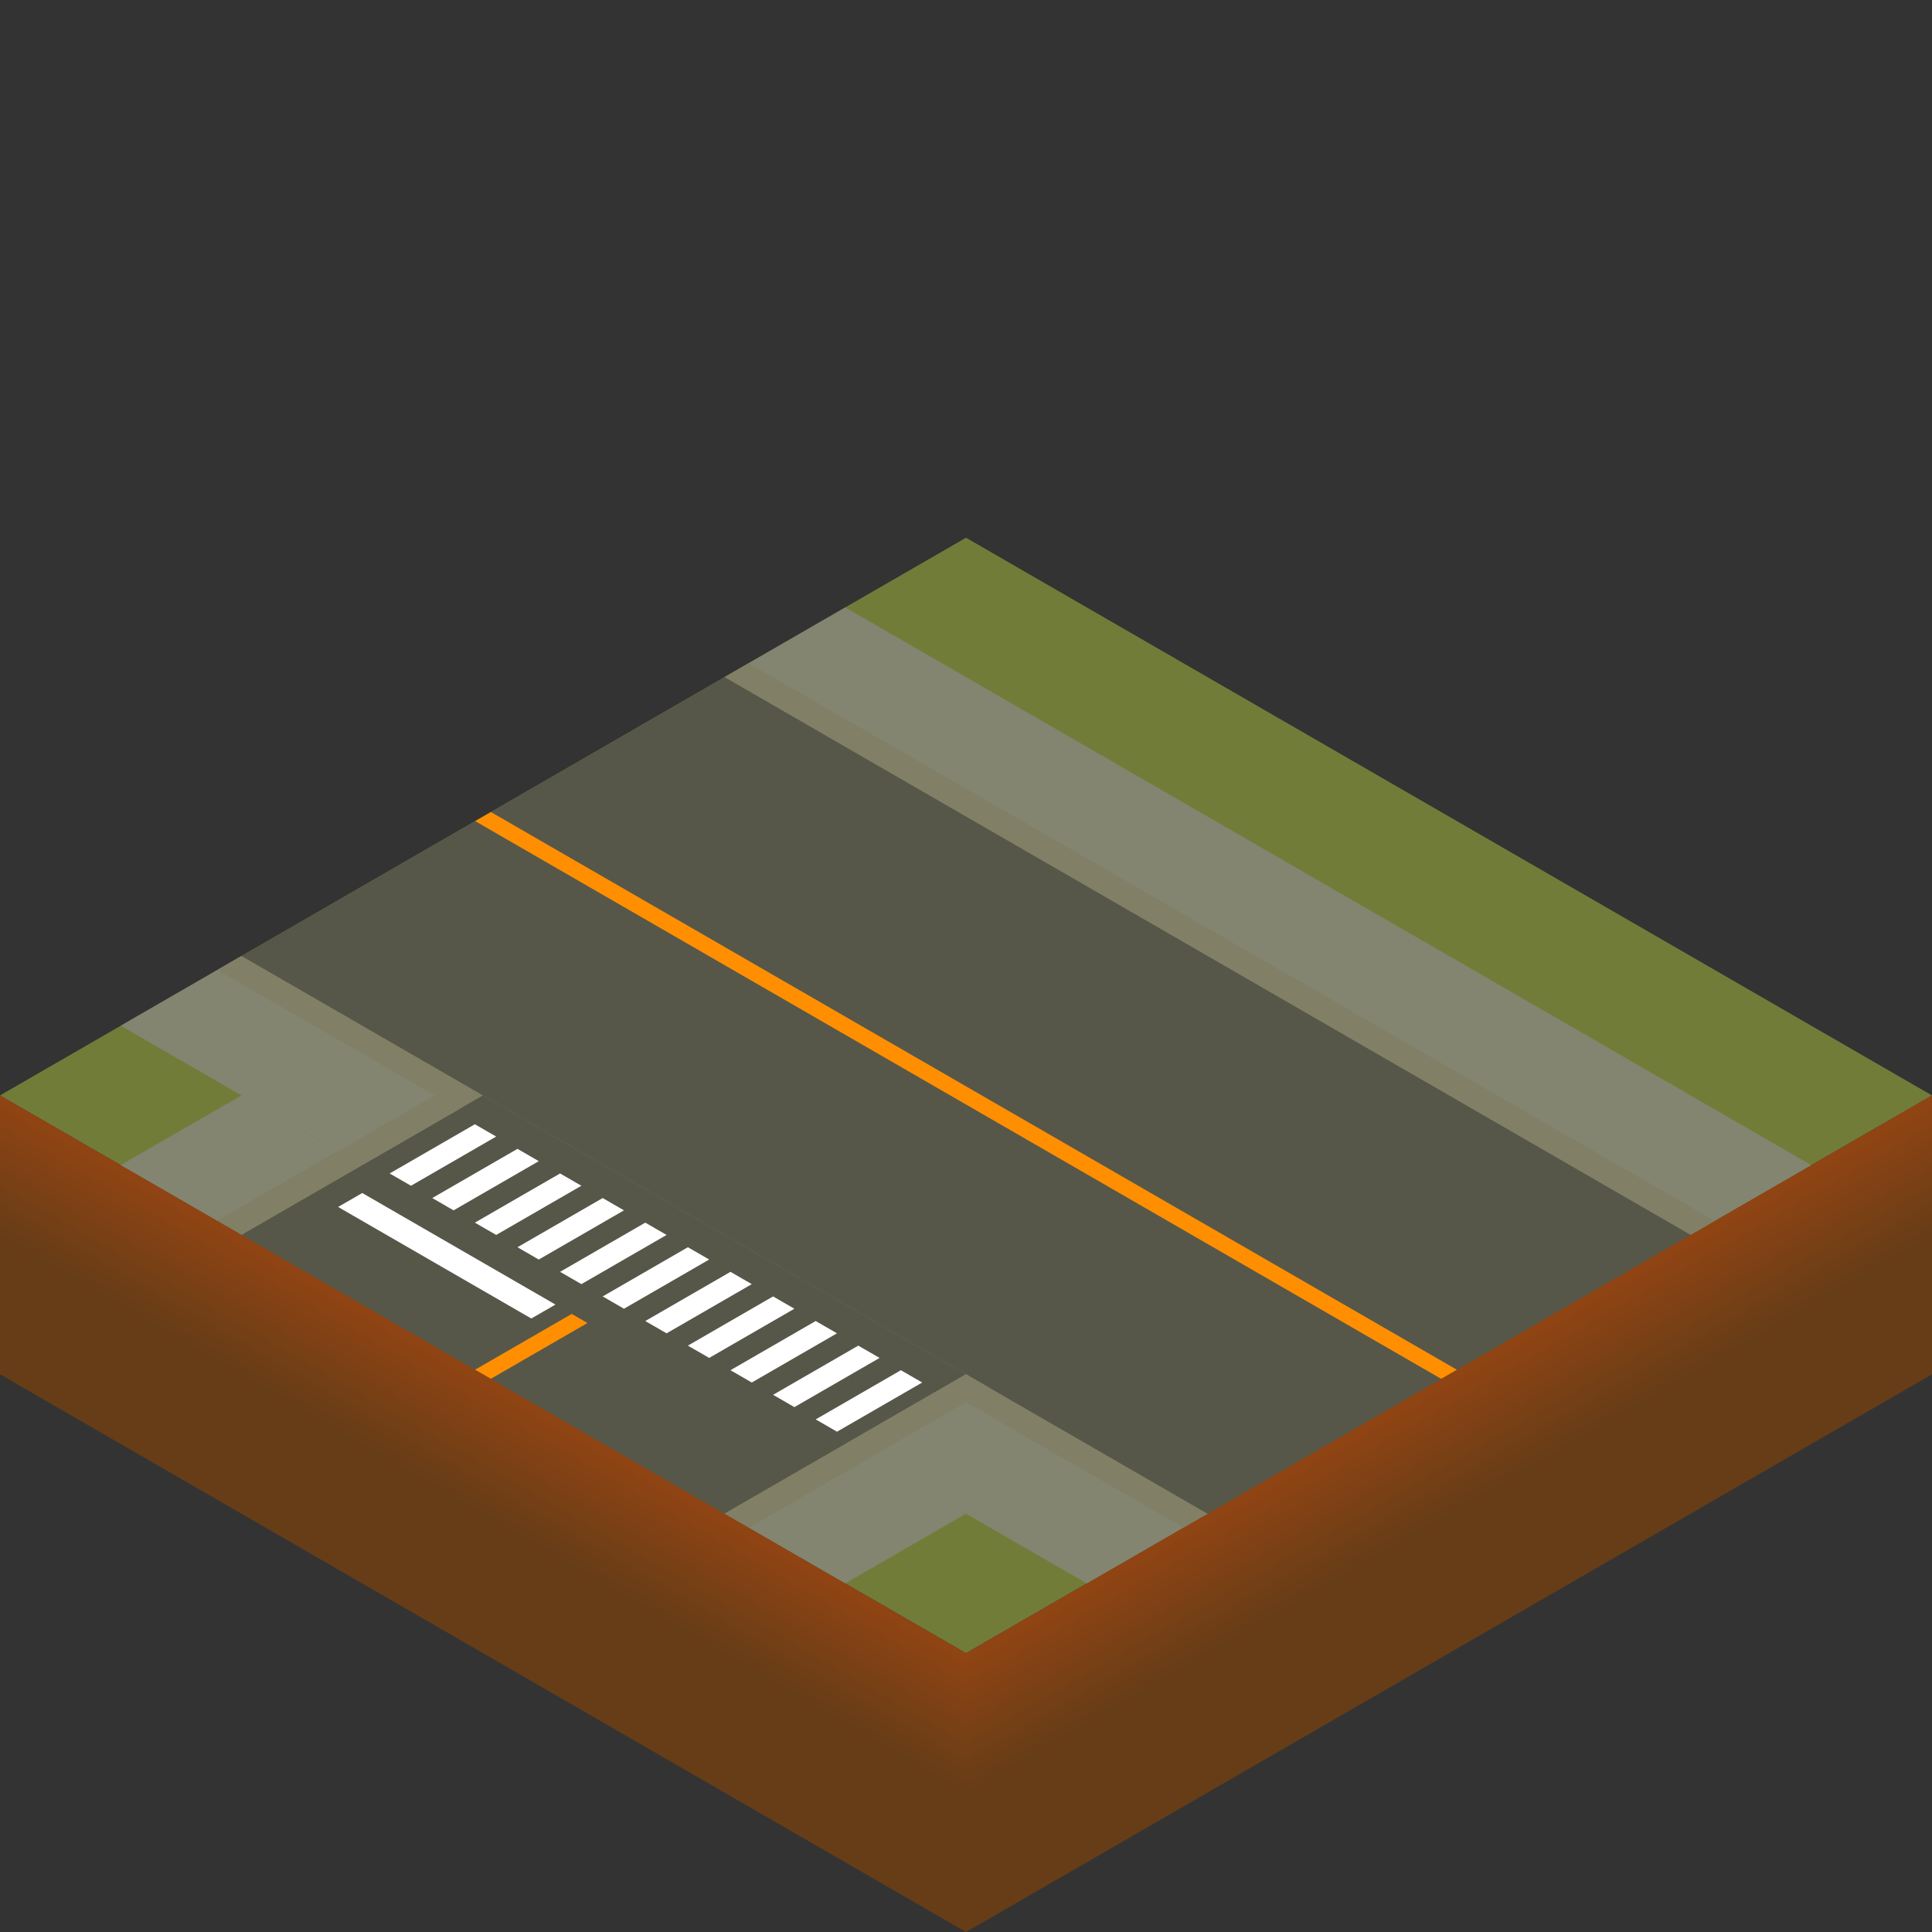 <svg
   xmlns:dc="http://purl.org/dc/elements/1.1/"
   xmlns:cc="http://creativecommons.org/ns#"
   xmlns:rdf="http://www.w3.org/1999/02/22-rdf-syntax-ns#"
   xmlns:svg="http://www.w3.org/2000/svg"
   xmlns="http://www.w3.org/2000/svg"
   xmlns:xlink="http://www.w3.org/1999/xlink"
   xmlns:sodipodi="http://sodipodi.sourceforge.net/DTD/sodipodi-0.dtd"
   xmlns:inkscape="http://www.inkscape.org/namespaces/inkscape"
   width="245.488"
   height="245.488"
   id="svg6608"
   version="1.1"
   inkscape:version="0.48.4 r9939"
   sodipodi:docname="road-straight-bottomtop.svg">
  <rect width="100%" height="100%" fill="#333333" stroke="none"/>
  <defs
     id="defs6610">
    <linearGradient
       inkscape:collect="always"
       xlink:href="#linearGradient3810-7"
       id="linearGradient3816-2"
       x1="368.231"
       y1="1229.528"
       x2="352.888"
       y2="1202.953"
       gradientUnits="userSpaceOnUse"
       gradientTransform="translate(-4.3e-6,4.285e-5)" />
    <linearGradient
       id="linearGradient3810-7">
      <stop
         style="stop-color:#673d17;stop-opacity:1;"
         offset="0"
         id="stop3812-0" />
      <stop
         style="stop-color:#bb4b0f;stop-opacity:1;"
         offset="1"
         id="stop3814-4" />
    </linearGradient>
    <linearGradient
       y2="1202.953"
       x2="352.888"
       y1="1229.528"
       x1="368.231"
       gradientTransform="matrix(-1,0,0,1,613.719,3.49e-5)"
       gradientUnits="userSpaceOnUse"
       id="linearGradient4421"
       xlink:href="#linearGradient3810-8-9"
       inkscape:collect="always" />
    <linearGradient
       id="linearGradient3810-8-9">
      <stop
         style="stop-color:#673d17;stop-opacity:1;"
         offset="0"
         id="stop3812-8-7" />
      <stop
         style="stop-color:#bb4b0f;stop-opacity:1;"
         offset="1"
         id="stop3814-3-3" />
    </linearGradient>
    <clipPath
       clipPathUnits="userSpaceOnUse"
       id="clipPath4655">
      <path
         inkscape:connector-curvature="0"
         id="path4657"
         d="m 46.029,1256.102 61.372,-35.433 122.744,70.866 -61.372,35.433 z"
         style="fill:#565749;fill-opacity:1;stroke:none"
         sodipodi:nodetypes="ccccc" />
    </clipPath>
    <clipPath
       clipPathUnits="userSpaceOnUse"
       id="clipPath4909-3-7-6-5">
      <path
         style="fill:#ffffff;stroke:none"
         d="m 521.661,1498.819 6.137,-3.543 12.274,7.087 -6.137,3.543 z"
         id="path4911-7-7-2-56"
         inkscape:connector-curvature="0" />
    </clipPath>
    <clipPath
       clipPathUnits="userSpaceOnUse"
       id="clipPath4909-3-7-6-1-9">
      <path
         style="fill:#ffffff;stroke:none"
         d="m 521.661,1498.819 6.137,-3.543 12.274,7.087 -6.137,3.543 z"
         id="path4911-7-7-2-5-9"
         inkscape:connector-curvature="0" />
    </clipPath>
    <clipPath
       clipPathUnits="userSpaceOnUse"
       id="clipPath4909-3-7-6-3-6">
      <path
         style="fill:#ffffff;stroke:none"
         d="m 521.661,1498.819 6.137,-3.543 12.274,7.087 -6.137,3.543 z"
         id="path4911-7-7-2-7-2"
         inkscape:connector-curvature="0" />
    </clipPath>
    <clipPath
       clipPathUnits="userSpaceOnUse"
       id="clipPath4909-3-7-6-0-7">
      <path
         style="fill:#ffffff;stroke:none"
         d="m 521.661,1498.819 6.137,-3.543 12.274,7.087 -6.137,3.543 z"
         id="path4911-7-7-2-4-7"
         inkscape:connector-curvature="0" />
    </clipPath>
    <linearGradient
       id="linearGradient3810-7-1-1-7-7-5-8">
      <stop
         style="stop-color:#673d17;stop-opacity:1;"
         offset="0"
         id="stop3812-0-4-2-4-6-7-4" />
      <stop
         style="stop-color:#bb4b0f;stop-opacity:1;"
         offset="1"
         id="stop3814-4-7-2-9-7-7-9" />
    </linearGradient>
    <linearGradient
       y2="1202.953"
       x2="352.888"
       y1="1229.528"
       x1="368.231"
       gradientTransform="matrix(-1,0,0,1,613.719,3.49e-5)"
       gradientUnits="userSpaceOnUse"
       id="linearGradient3835-4"
       xlink:href="#linearGradient3810-8-9-9-3-6-5-5-8"
       inkscape:collect="always" />
    <linearGradient
       id="linearGradient3810-8-9-9-3-6-5-5-8">
      <stop
         style="stop-color:#673d17;stop-opacity:1;"
         offset="0"
         id="stop3812-8-7-4-6-9-8-4-5" />
      <stop
         style="stop-color:#bb4b0f;stop-opacity:1;"
         offset="1"
         id="stop3814-3-3-9-7-1-7-6-3" />
    </linearGradient>
    <linearGradient
       inkscape:collect="always"
       xlink:href="#linearGradient3810-7-1-1-7-7-5-8"
       id="linearGradient6428"
       gradientUnits="userSpaceOnUse"
       gradientTransform="translate(-4.3e-6,4.285e-5)"
       x1="368.231"
       y1="1229.528"
       x2="352.888"
       y2="1202.953" />
    <linearGradient
       inkscape:collect="always"
       xlink:href="#linearGradient3810-8-9-9-3-6-5-5-8"
       id="linearGradient6430"
       gradientUnits="userSpaceOnUse"
       gradientTransform="matrix(-1,0,0,1,613.719,3.49e-5)"
       x1="368.231"
       y1="1229.528"
       x2="352.888"
       y2="1202.953" />
    <clipPath
       clipPathUnits="userSpaceOnUse"
       id="clipPath4655-8-9">
      <path
         inkscape:connector-curvature="0"
         id="path4657-9-8"
         d="m 46.029,1256.102 61.372,-35.433 122.744,70.866 -61.372,35.433 z"
         style="fill:#565749;fill-opacity:1;stroke:none"
         sodipodi:nodetypes="ccccc" />
    </clipPath>
    <linearGradient
       inkscape:collect="always"
       xlink:href="#linearGradient3810-7-1-8"
       id="linearGradient3816-2-3-8"
       x1="368.231"
       y1="1229.528"
       x2="352.888"
       y2="1202.953"
       gradientUnits="userSpaceOnUse"
       gradientTransform="translate(-4.3e-6,4.285e-5)" />
    <linearGradient
       id="linearGradient3810-7-1-8">
      <stop
         style="stop-color:#673d17;stop-opacity:1;"
         offset="0"
         id="stop3812-0-4-4" />
      <stop
         style="stop-color:#bb4b0f;stop-opacity:1;"
         offset="1"
         id="stop3814-4-7-6" />
    </linearGradient>
    <linearGradient
       y2="1202.953"
       x2="352.888"
       y1="1229.528"
       x1="368.231"
       gradientTransform="matrix(-1,0,0,1,613.719,3.49e-5)"
       gradientUnits="userSpaceOnUse"
       id="linearGradient4699-1"
       xlink:href="#linearGradient3810-8-9-9-9"
       inkscape:collect="always" />
    <linearGradient
       id="linearGradient3810-8-9-9-9">
      <stop
         style="stop-color:#673d17;stop-opacity:1;"
         offset="0"
         id="stop3812-8-7-4-4" />
      <stop
         style="stop-color:#bb4b0f;stop-opacity:1;"
         offset="1"
         id="stop3814-3-3-9-2" />
    </linearGradient>
    <linearGradient
       y2="1202.953"
       x2="352.888"
       y1="1229.528"
       x1="368.231"
       gradientTransform="matrix(-1,0,0,1,613.719,3.49e-5)"
       gradientUnits="userSpaceOnUse"
       id="linearGradient6601"
       xlink:href="#linearGradient3810-8-9-9-9"
       inkscape:collect="always" />
    <linearGradient
       inkscape:collect="always"
       xlink:href="#linearGradient3810-7-1-8"
       id="linearGradient6668"
       gradientUnits="userSpaceOnUse"
       gradientTransform="translate(-4.3e-6,4.285e-5)"
       x1="368.231"
       y1="1229.528"
       x2="352.888"
       y2="1202.953" />
    <linearGradient
       inkscape:collect="always"
       xlink:href="#linearGradient3810-8-9-9-9"
       id="linearGradient6670"
       gradientUnits="userSpaceOnUse"
       gradientTransform="matrix(-1,0,0,1,613.719,3.49e-5)"
       x1="368.231"
       y1="1229.528"
       x2="352.888"
       y2="1202.953" />
    <clipPath
       clipPathUnits="userSpaceOnUse"
       id="clipPath4655-8-0-5-6-7">
      <path
         inkscape:connector-curvature="0"
         id="path4657-9-2-3-3-2"
         d="m 46.029,1256.102 61.372,-35.433 122.744,70.866 -61.372,35.433 z"
         style="fill:#565749;fill-opacity:1;stroke:none"
         sodipodi:nodetypes="ccccc" />
    </clipPath>
    <clipPath
       clipPathUnits="userSpaceOnUse"
       id="clipPath4909-3-1-8">
      <path
         style="fill:#ffffff;stroke:none"
         d="m 521.661,1498.819 6.137,-3.543 12.274,7.087 -6.137,3.543 z"
         id="path4911-7-0-9"
         inkscape:connector-curvature="0" />
    </clipPath>
    <linearGradient
       inkscape:collect="always"
       xlink:href="#linearGradient3810-7-1-1-7-3-9"
       id="linearGradient3816-2-3-0-2-2-7"
       x1="368.231"
       y1="1229.528"
       x2="352.888"
       y2="1202.953"
       gradientUnits="userSpaceOnUse"
       gradientTransform="translate(-4.3e-6,4.285e-5)" />
    <linearGradient
       id="linearGradient3810-7-1-1-7-3-9">
      <stop
         style="stop-color:#673d17;stop-opacity:1;"
         offset="0"
         id="stop3812-0-4-2-4-9-4" />
      <stop
         style="stop-color:#bb4b0f;stop-opacity:1;"
         offset="1"
         id="stop3814-4-7-2-9-79-2" />
    </linearGradient>
    <linearGradient
       y2="1202.953"
       x2="352.888"
       y1="1229.528"
       x1="368.231"
       gradientTransform="matrix(-1,0,0,1,613.719,3.49e-5)"
       gradientUnits="userSpaceOnUse"
       id="linearGradient5147-9-2"
       xlink:href="#linearGradient3810-8-9-9-3-6-8-8"
       inkscape:collect="always" />
    <linearGradient
       id="linearGradient3810-8-9-9-3-6-8-8">
      <stop
         style="stop-color:#673d17;stop-opacity:1;"
         offset="0"
         id="stop3812-8-7-4-6-9-3-6" />
      <stop
         style="stop-color:#bb4b0f;stop-opacity:1;"
         offset="1"
         id="stop3814-3-3-9-7-1-3-4" />
    </linearGradient>
    <clipPath
       clipPathUnits="userSpaceOnUse"
       id="clipPath3921-4-6">
      <path
         style="fill:#989e34;fill-opacity:1;stroke:none"
         d="m 319.134,1222.441 c 0,0 -7.733,-2.092 -9.206,-5.315 -2.249,-4.923 -1.065,-8.785 3.069,-15.945 2.362,-4.091 9.206,-15.945 9.206,-15.945 0,0 6.844,11.853 9.206,15.945 4.134,7.16 5.318,11.022 3.069,15.945 -1.472,3.223 -9.206,5.315 -9.206,5.315 l -3.069,1.772 z"
         id="path3923-4-6"
         inkscape:connector-curvature="0"
         sodipodi:nodetypes="csscssccc" />
    </clipPath>
    <clipPath
       clipPathUnits="userSpaceOnUse"
       id="clipPath3921-8-90">
      <path
         style="fill:#989e34;fill-opacity:1;stroke:none"
         d="m 319.134,1222.441 c 0,0 -7.733,-2.092 -9.206,-5.315 -2.249,-4.923 -1.065,-8.785 3.069,-15.945 2.362,-4.091 9.206,-15.945 9.206,-15.945 0,0 6.844,11.853 9.206,15.945 4.134,7.16 5.318,11.022 3.069,15.945 -1.472,3.223 -9.206,5.315 -9.206,5.315 l -3.069,1.772 z"
         id="path3923-87-5"
         inkscape:connector-curvature="0"
         sodipodi:nodetypes="csscssccc" />
    </clipPath>
    <linearGradient
       inkscape:collect="always"
       xlink:href="#linearGradient3810-7-1-1-7-3-9"
       id="linearGradient5396"
       gradientUnits="userSpaceOnUse"
       gradientTransform="translate(-4.3e-6,4.285e-5)"
       x1="368.231"
       y1="1229.528"
       x2="352.888"
       y2="1202.953" />
    <linearGradient
       inkscape:collect="always"
       xlink:href="#linearGradient3810-8-9-9-3-6-8-8"
       id="linearGradient5398"
       gradientUnits="userSpaceOnUse"
       gradientTransform="matrix(-1,0,0,1,613.719,3.49e-5)"
       x1="368.231"
       y1="1229.528"
       x2="352.888"
       y2="1202.953" />
  </defs>
  <sodipodi:namedview
     id="base"
     pagecolor="#ffffff"
     bordercolor="#666666"
     borderopacity="1.0"
     inkscape:pageopacity="0.0"
     inkscape:pageshadow="2"
     inkscape:zoom="0.3535534"
     inkscape:cx="74.000415"
     inkscape:cy="146.58722"
     inkscape:document-units="px"
     inkscape:current-layer="g6669"
     showgrid="false"
     fit-margin-top="0"
     fit-margin-left="0"
     fit-margin-right="0"
     fit-margin-bottom="0"
     inkscape:window-width="634"
     inkscape:window-height="376"
     inkscape:window-x="86"
     inkscape:window-y="371"
     inkscape:window-maximized="0" />
  <g
     inkscape:label="Layer 1"
     inkscape:groupmode="layer"
     id="layer1"
     transform="translate(-294,-334.874)">
    <g
       id="g6669">
      <rect
         y="334.874"
         x="294"
         height="245.488"
         width="245.488"
         id="rect6667"
         style="color:#000000;fill:none;stroke:none;stroke-width:2;marker:none;visibility:visible;display:inline;overflow:visible;enable-background:accumulate" />
      <g
         id="g5362"
         transform="translate(-4.588,124.148)">
        <g
           id="g4394-9-8-5-8-0-2"
           transform="translate(114.473,-826.462)">
          <path
             style="fill:#727c39;fill-opacity:1;stroke:none"
             d="m 306.859,1105.512 122.744,70.866 -122.744,70.866 -122.744,-70.866 z"
             id="path3002-7-1-1-1-9-7"
             inkscape:connector-curvature="0" />
          <path
             style="fill:url(#linearGradient5396);fill-opacity:1;stroke:none"
             d="m 306.859,1247.244 122.744,-70.866 0,35.433 -122.744,70.866 z"
             id="path3006-45-1-0-0-3-7"
             inkscape:connector-curvature="0" />
          <path
             style="fill:url(#linearGradient5398);fill-opacity:1;stroke:none"
             d="m 306.859,1247.244 -122.744,-70.866 0,35.433 122.744,70.866 z"
             id="path3006-4-6-1-9-4-1-1"
             inkscape:connector-curvature="0" />
        </g>
        <g
           id="g4913-8-0-5"
           transform="matrix(-1,0,0,1,896.964,-1118.792)">
          <g
             transform="matrix(-1,0,0,1,613.716,194.888)"
             id="g4466-9-8-9-7-8">
            <g
               id="g4659-2-9-9-6-4">
              <path
                 style="fill:#838570;fill-opacity:1;stroke:none"
                 d="m 30.686,1264.961 122.744,70.866 15.343,-8.858 -122.744,-70.866 -15.343,8.858"
                 id="path4454-2-0-9-7-5"
                 inkscape:connector-curvature="0" />
              <path
                 style="fill:#838570;fill-opacity:1;stroke:none"
                 d="m 122.744,1211.811 122.744,70.866 -15.343,8.858 -122.744,-70.866 15.343,-8.858"
                 id="path4456-0-5-9-7-3"
                 inkscape:connector-curvature="0" />
              <path
                 sodipodi:nodetypes="ccccc"
                 style="fill:#817f66;fill-opacity:1;stroke:none"
                 d="m 46.029,1256.102 -3.069,1.772 122.744,70.866 3.069,-1.772 z"
                 id="path4458-7-8-0-0-9"
                 inkscape:connector-curvature="0" />
              <path
                 sodipodi:nodetypes="ccccc"
                 style="fill:#817f66;fill-opacity:1;stroke:none"
                 d="m 107.401,1220.669 122.744,70.866 3.069,-1.772 -122.744,-70.866 z"
                 id="path4460-4-8-0-3-6"
                 inkscape:connector-curvature="0" />
              <path
                 sodipodi:nodetypes="ccccc"
                 style="fill:#565749;fill-opacity:1;stroke:none"
                 d="m 46.029,1256.102 61.372,-35.433 122.744,70.866 -61.372,35.433 z"
                 id="path4464-7-6-8-6-8"
                 inkscape:connector-curvature="0" />
              <path
                 clip-path="url(#clipPath4655-8-0-5-6-7)"
                 style="fill:#000000;fill-opacity:0;stroke:#ff8f00;stroke-width:2;stroke-linecap:butt;stroke-linejoin:miter;stroke-miterlimit:4;stroke-opacity:1;stroke-dasharray:none"
                 d="m 73.646,1236.614 3.069,1.772 122.744,70.866 3.069,1.772"
                 id="path4462-6-9-0-9-8"
                 inkscape:connector-curvature="0" />
            </g>
          </g>
          <path
             style="fill:#565749;fill-opacity:1;stroke:none"
             d="m 475.632,1504.134 30.686,17.717 61.372,-35.433 -30.686,-17.716 z"
             id="path4837-5-0-6"
             inkscape:connector-curvature="0" />
          <path
             style="fill:#817f66;fill-opacity:1;stroke:none"
             d="m 472.563,1505.906 30.686,17.716 3.069,-1.772 -30.686,-17.717 z"
             id="path4839-8-1-9"
             inkscape:connector-curvature="0" />
          <path
             style="fill:#838570;fill-opacity:1;stroke:none"
             d="m 475.632,1521.85 15.343,8.858 12.274,-7.087 -15.343,-8.858 z"
             id="path4841-8-74-1"
             inkscape:connector-curvature="0" />
          <path
             style="fill:#838570;fill-opacity:1;stroke:none"
             d="m 567.69,1468.701 15.343,8.858 -12.274,7.087 -15.343,-8.858 z"
             id="path4843-1-4-7"
             inkscape:connector-curvature="0" />
          <path
             style="fill:#817f66;fill-opacity:1;stroke:none"
             d="m 543.141,1468.701 27.617,15.945 -3.069,1.772 -27.617,-15.945 z"
             id="path4845-9-0-9"
             inkscape:connector-curvature="0" />
          <g
             id="g4869-9-5-7"
             transform="matrix(0.882,0,0,0.882,56.279,178.54)">
            <path
               inkscape:connector-curvature="0"
               id="path4847-9-3-1"
               d="m 481.769,1504.134 12.274,7.087 3.069,-1.772 -12.274,-7.087 z"
               style="fill:#ffffff;stroke:none" />
            <path
               inkscape:connector-curvature="0"
               id="path4849-2-14-1"
               d="m 487.906,1500.591 12.274,7.087 3.069,-1.772 -12.274,-7.087 z"
               style="fill:#ffffff;stroke:none" />
            <path
               inkscape:connector-curvature="0"
               id="path4851-5-1-1"
               d="m 494.044,1497.047 12.274,7.087 3.069,-1.772 -12.274,-7.087 -3.069,1.772"
               style="fill:#ffffff;stroke:none" />
            <path
               inkscape:connector-curvature="0"
               id="path4853-6-4-0"
               d="m 500.181,1493.504 12.274,7.087 3.069,-1.772 -12.274,-7.087 z"
               style="fill:#ffffff;stroke:none" />
            <path
               inkscape:connector-curvature="0"
               id="path4855-5-7-1"
               d="m 506.318,1489.961 12.274,7.087 3.069,-1.772 -12.274,-7.087 z"
               style="fill:#ffffff;stroke:none" />
            <path
               inkscape:connector-curvature="0"
               id="path4857-4-9-9"
               d="m 512.455,1486.417 3.069,-1.772 12.274,7.087 -3.069,1.772 -12.274,-7.087"
               style="fill:#ffffff;stroke:none" />
            <path
               inkscape:connector-curvature="0"
               id="path4859-1-9-1"
               d="m 518.592,1482.874 12.274,7.087 3.069,-1.772 -12.274,-7.087 z"
               style="fill:#ffffff;stroke:none" />
            <path
               inkscape:connector-curvature="0"
               id="path4861-6-0-8"
               d="m 524.73,1479.331 3.069,-1.772 12.274,7.087 -3.069,1.772 z"
               style="fill:#ffffff;stroke:none" />
            <path
               inkscape:connector-curvature="0"
               id="path4863-4-91-8"
               d="m 530.867,1475.787 3.069,-1.772 12.274,7.087 -3.069,1.772 z"
               style="fill:#ffffff;stroke:none" />
            <path
               inkscape:connector-curvature="0"
               id="path4865-9-2-0"
               d="m 537.004,1472.244 12.274,7.087 3.069,-1.772 -12.274,-7.087 z"
               style="fill:#ffffff;stroke:none" />
            <path
               style="fill:#ffffff;stroke:none"
               d="m 543.141,1468.701 12.274,7.087 3.069,-1.772 -12.274,-7.087 z"
               id="path4899-5-8-2"
               inkscape:connector-curvature="0" />
          </g>
          <path
             style="fill:#ffffff;stroke:none"
             d="m 527.796,1495.281 24.549,-14.173 3.069,1.772 -24.549,14.173 z"
             id="path4903-7-63-6"
             inkscape:connector-curvature="0" />
          <path
             style="fill:#ff8f00;fill-opacity:1;stroke:#ff8f00;stroke-width:2;stroke-linecap:butt;stroke-linejoin:miter;stroke-miterlimit:4;stroke-opacity:1;stroke-dasharray:none"
             d="m 521.661,1495.276 18.412,10.63"
             id="path4905-0-8-2"
             inkscape:connector-curvature="0"
             sodipodi:nodetypes="cc"
             clip-path="url(#clipPath4909-3-1-8)" />
        </g>
      </g>
    </g>
  </g>
</svg>
